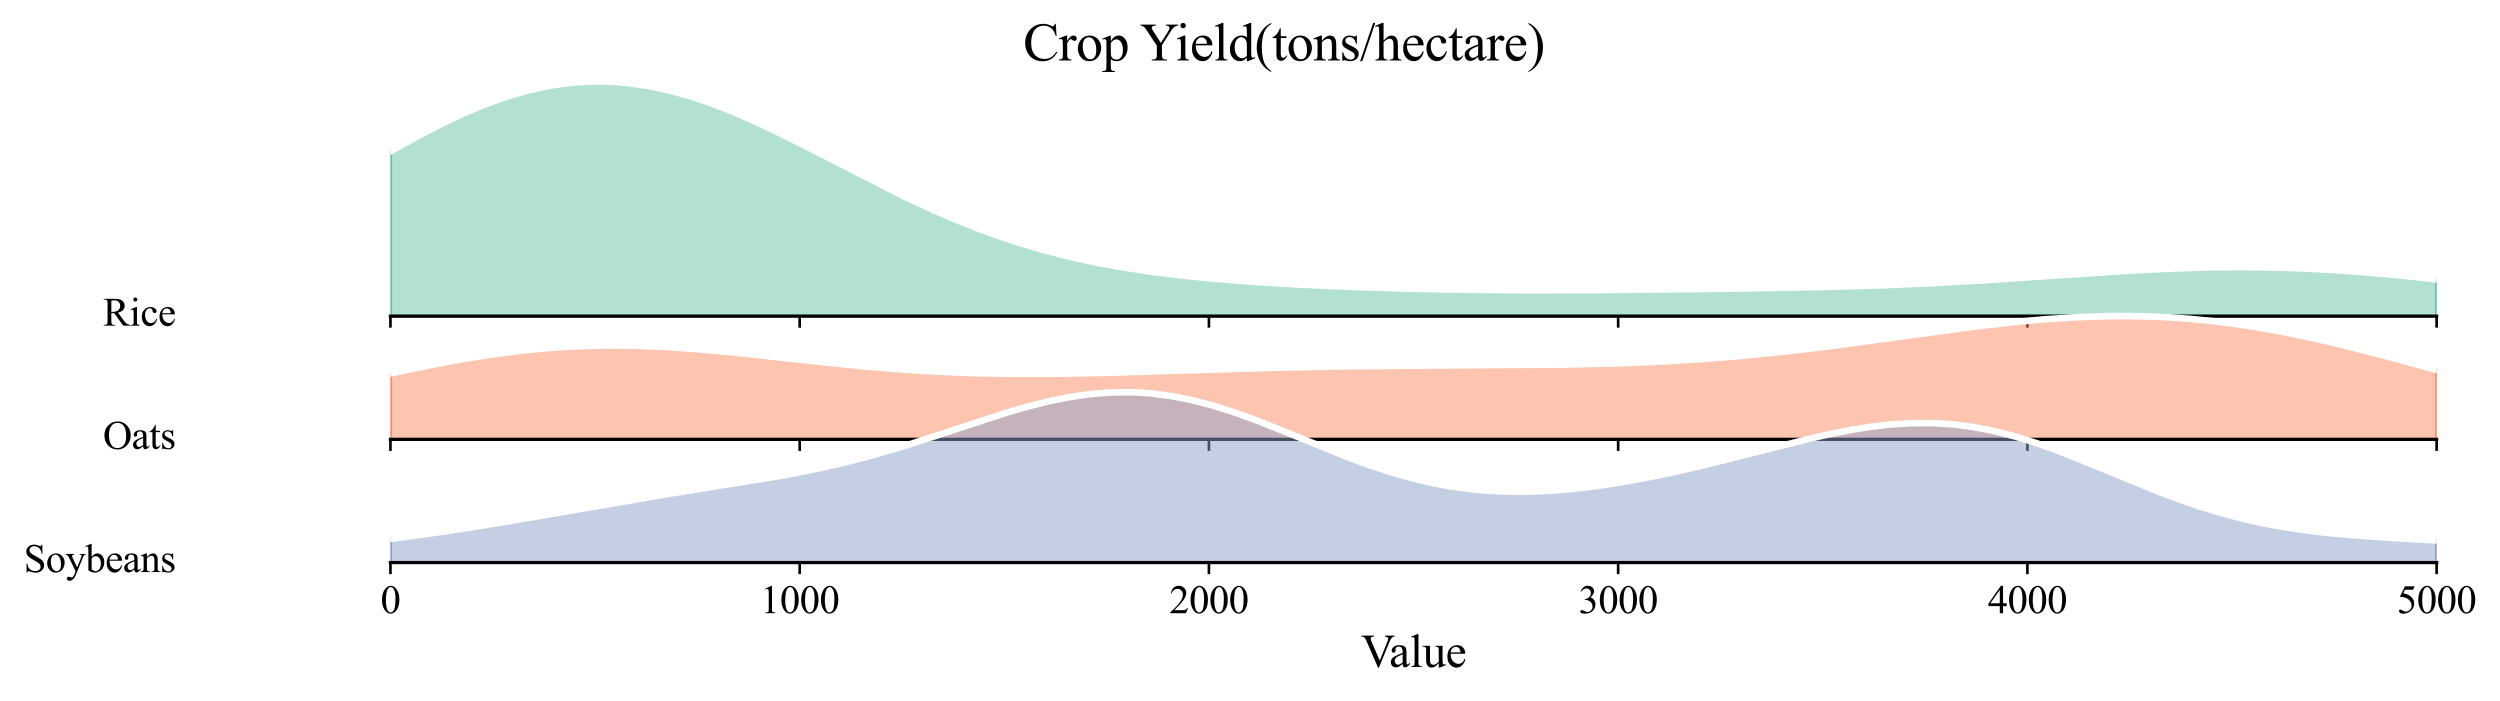 <?xml version="1.0" encoding="utf-8" standalone="no"?>
<!DOCTYPE svg PUBLIC "-//W3C//DTD SVG 1.1//EN"
  "http://www.w3.org/Graphics/SVG/1.1/DTD/svg11.dtd">
<svg xmlns:xlink="http://www.w3.org/1999/xlink" width="757.4pt" height="212.255pt" viewBox="0 0 757.4 212.255" xmlns="http://www.w3.org/2000/svg" version="1.1">
 <defs>
  <style type="text/css">*{stroke-linejoin: round; stroke-linecap: butt}</style>
 </defs>
 <g id="figure_1">
  <g id="patch_1">
   <path d="M -0 212.255 
L 757.4 212.255 
L 757.4 0 
L -0 0 
z
" style="fill: #ffffff"/>
  </g>
  <g id="axes_1">
   <g id="patch_2">
    <path d="M 118.288 95.78 
L 738.2 95.78 
L 738.2 21.12 
L 118.288 21.12 
L 118.288 95.78 
z
" style="fill: none; opacity: 0"/>
   </g>
   <g id="FillBetweenPolyCollection_1">
    <defs>
     <path id="mc789965dc5" d="M 118.288 -166.406 
L 118.288 -116.475 
L 121.403 -116.475 
L 124.519 -116.475 
L 127.634 -116.475 
L 130.749 -116.475 
L 133.864 -116.475 
L 136.979 -116.475 
L 140.094 -116.475 
L 143.209 -116.475 
L 146.324 -116.475 
L 149.44 -116.475 
L 152.555 -116.475 
L 155.67 -116.475 
L 158.785 -116.475 
L 161.9 -116.475 
L 165.015 -116.475 
L 168.13 -116.475 
L 171.246 -116.475 
L 174.361 -116.475 
L 177.476 -116.475 
L 180.591 -116.475 
L 183.706 -116.475 
L 186.821 -116.475 
L 189.936 -116.475 
L 193.052 -116.475 
L 196.167 -116.475 
L 199.282 -116.475 
L 202.397 -116.475 
L 205.512 -116.475 
L 208.627 -116.475 
L 211.742 -116.475 
L 214.857 -116.475 
L 217.973 -116.475 
L 221.088 -116.475 
L 224.203 -116.475 
L 227.318 -116.475 
L 230.433 -116.475 
L 233.548 -116.475 
L 236.663 -116.475 
L 239.779 -116.475 
L 242.894 -116.475 
L 246.009 -116.475 
L 249.124 -116.475 
L 252.239 -116.475 
L 255.354 -116.475 
L 258.469 -116.475 
L 261.585 -116.475 
L 264.7 -116.475 
L 267.815 -116.475 
L 270.93 -116.475 
L 274.045 -116.475 
L 277.16 -116.475 
L 280.275 -116.475 
L 283.39 -116.475 
L 286.506 -116.475 
L 289.621 -116.475 
L 292.736 -116.475 
L 295.851 -116.475 
L 298.966 -116.475 
L 302.081 -116.475 
L 305.196 -116.475 
L 308.312 -116.475 
L 311.427 -116.475 
L 314.542 -116.475 
L 317.657 -116.475 
L 320.772 -116.475 
L 323.887 -116.475 
L 327.002 -116.475 
L 330.117 -116.475 
L 333.233 -116.475 
L 336.348 -116.475 
L 339.463 -116.475 
L 342.578 -116.475 
L 345.693 -116.475 
L 348.808 -116.475 
L 351.923 -116.475 
L 355.039 -116.475 
L 358.154 -116.475 
L 361.269 -116.475 
L 364.384 -116.475 
L 367.499 -116.475 
L 370.614 -116.475 
L 373.729 -116.475 
L 376.845 -116.475 
L 379.96 -116.475 
L 383.075 -116.475 
L 386.19 -116.475 
L 389.305 -116.475 
L 392.42 -116.475 
L 395.535 -116.475 
L 398.65 -116.475 
L 401.766 -116.475 
L 404.881 -116.475 
L 407.996 -116.475 
L 411.111 -116.475 
L 414.226 -116.475 
L 417.341 -116.475 
L 420.456 -116.475 
L 423.572 -116.475 
L 426.687 -116.475 
L 429.802 -116.475 
L 432.917 -116.475 
L 436.032 -116.475 
L 439.147 -116.475 
L 442.262 -116.475 
L 445.378 -116.475 
L 448.493 -116.475 
L 451.608 -116.475 
L 454.723 -116.475 
L 457.838 -116.475 
L 460.953 -116.475 
L 464.068 -116.475 
L 467.183 -116.475 
L 470.299 -116.475 
L 473.414 -116.475 
L 476.529 -116.475 
L 479.644 -116.475 
L 482.759 -116.475 
L 485.874 -116.475 
L 488.989 -116.475 
L 492.105 -116.475 
L 495.22 -116.475 
L 498.335 -116.475 
L 501.45 -116.475 
L 504.565 -116.475 
L 507.68 -116.475 
L 510.795 -116.475 
L 513.91 -116.475 
L 517.026 -116.475 
L 520.141 -116.475 
L 523.256 -116.475 
L 526.371 -116.475 
L 529.486 -116.475 
L 532.601 -116.475 
L 535.716 -116.475 
L 538.832 -116.475 
L 541.947 -116.475 
L 545.062 -116.475 
L 548.177 -116.475 
L 551.292 -116.475 
L 554.407 -116.475 
L 557.522 -116.475 
L 560.638 -116.475 
L 563.753 -116.475 
L 566.868 -116.475 
L 569.983 -116.475 
L 573.098 -116.475 
L 576.213 -116.475 
L 579.328 -116.475 
L 582.443 -116.475 
L 585.559 -116.475 
L 588.674 -116.475 
L 591.789 -116.475 
L 594.904 -116.475 
L 598.019 -116.475 
L 601.134 -116.475 
L 604.249 -116.475 
L 607.365 -116.475 
L 610.48 -116.475 
L 613.595 -116.475 
L 616.71 -116.475 
L 619.825 -116.475 
L 622.94 -116.475 
L 626.055 -116.475 
L 629.171 -116.475 
L 632.286 -116.475 
L 635.401 -116.475 
L 638.516 -116.475 
L 641.631 -116.475 
L 644.746 -116.475 
L 647.861 -116.475 
L 650.976 -116.475 
L 654.092 -116.475 
L 657.207 -116.475 
L 660.322 -116.475 
L 663.437 -116.475 
L 666.552 -116.475 
L 669.667 -116.475 
L 672.782 -116.475 
L 675.898 -116.475 
L 679.013 -116.475 
L 682.128 -116.475 
L 685.243 -116.475 
L 688.358 -116.475 
L 691.473 -116.475 
L 694.588 -116.475 
L 697.703 -116.475 
L 700.819 -116.475 
L 703.934 -116.475 
L 707.049 -116.475 
L 710.164 -116.475 
L 713.279 -116.475 
L 716.394 -116.475 
L 719.509 -116.475 
L 722.625 -116.475 
L 725.74 -116.475 
L 728.855 -116.475 
L 731.97 -116.475 
L 735.085 -116.475 
L 738.2 -116.475 
L 738.2 -127.627 
L 738.2 -127.627 
L 735.085 -127.97 
L 731.97 -128.302 
L 728.855 -128.623 
L 725.74 -128.93 
L 722.625 -129.224 
L 719.509 -129.502 
L 716.394 -129.763 
L 713.279 -130.007 
L 710.164 -130.233 
L 707.049 -130.439 
L 703.934 -130.625 
L 700.819 -130.79 
L 697.703 -130.934 
L 694.588 -131.056 
L 691.473 -131.157 
L 688.358 -131.235 
L 685.243 -131.292 
L 682.128 -131.326 
L 679.013 -131.339 
L 675.898 -131.33 
L 672.782 -131.3 
L 669.667 -131.251 
L 666.552 -131.181 
L 663.437 -131.093 
L 660.322 -130.988 
L 657.207 -130.866 
L 654.092 -130.728 
L 650.976 -130.577 
L 647.861 -130.412 
L 644.746 -130.236 
L 641.631 -130.049 
L 638.516 -129.854 
L 635.401 -129.652 
L 632.286 -129.444 
L 629.171 -129.231 
L 626.055 -129.015 
L 622.94 -128.798 
L 619.825 -128.581 
L 616.71 -128.364 
L 613.595 -128.15 
L 610.48 -127.938 
L 607.365 -127.732 
L 604.249 -127.53 
L 601.134 -127.334 
L 598.019 -127.145 
L 594.904 -126.964 
L 591.789 -126.79 
L 588.674 -126.624 
L 585.559 -126.467 
L 582.443 -126.319 
L 579.328 -126.179 
L 576.213 -126.047 
L 573.098 -125.924 
L 569.983 -125.81 
L 566.868 -125.703 
L 563.753 -125.603 
L 560.638 -125.511 
L 557.522 -125.426 
L 554.407 -125.346 
L 551.292 -125.273 
L 548.177 -125.204 
L 545.062 -125.141 
L 541.947 -125.081 
L 538.832 -125.025 
L 535.716 -124.972 
L 532.601 -124.923 
L 529.486 -124.875 
L 526.371 -124.83 
L 523.256 -124.786 
L 520.141 -124.745 
L 517.026 -124.704 
L 513.91 -124.665 
L 510.795 -124.627 
L 507.68 -124.591 
L 504.565 -124.556 
L 501.45 -124.522 
L 498.335 -124.49 
L 495.22 -124.459 
L 492.105 -124.431 
L 488.989 -124.405 
L 485.874 -124.382 
L 482.759 -124.362 
L 479.644 -124.344 
L 476.529 -124.33 
L 473.414 -124.321 
L 470.299 -124.315 
L 467.183 -124.313 
L 464.068 -124.317 
L 460.953 -124.325 
L 457.838 -124.339 
L 454.723 -124.358 
L 451.608 -124.383 
L 448.493 -124.414 
L 445.378 -124.45 
L 442.262 -124.493 
L 439.147 -124.542 
L 436.032 -124.598 
L 432.917 -124.659 
L 429.802 -124.728 
L 426.687 -124.803 
L 423.572 -124.884 
L 420.456 -124.973 
L 417.341 -125.068 
L 414.226 -125.171 
L 411.111 -125.28 
L 407.996 -125.398 
L 404.881 -125.523 
L 401.766 -125.656 
L 398.65 -125.797 
L 395.535 -125.948 
L 392.42 -126.108 
L 389.305 -126.279 
L 386.19 -126.461 
L 383.075 -126.655 
L 379.96 -126.861 
L 376.845 -127.082 
L 373.729 -127.318 
L 370.614 -127.57 
L 367.499 -127.841 
L 364.384 -128.131 
L 361.269 -128.442 
L 358.154 -128.777 
L 355.039 -129.136 
L 351.923 -129.521 
L 348.808 -129.936 
L 345.693 -130.381 
L 342.578 -130.858 
L 339.463 -131.371 
L 336.348 -131.92 
L 333.233 -132.508 
L 330.117 -133.138 
L 327.002 -133.81 
L 323.887 -134.526 
L 320.772 -135.289 
L 317.657 -136.099 
L 314.542 -136.959 
L 311.427 -137.868 
L 308.312 -138.829 
L 305.196 -139.841 
L 302.081 -140.905 
L 298.966 -142.021 
L 295.851 -143.188 
L 292.736 -144.406 
L 289.621 -145.673 
L 286.506 -146.988 
L 283.39 -148.349 
L 280.275 -149.753 
L 277.16 -151.199 
L 274.045 -152.681 
L 270.93 -154.198 
L 267.815 -155.744 
L 264.7 -157.316 
L 261.585 -158.908 
L 258.469 -160.515 
L 255.354 -162.132 
L 252.239 -163.754 
L 249.124 -165.373 
L 246.009 -166.984 
L 242.894 -168.58 
L 239.779 -170.155 
L 236.663 -171.701 
L 233.548 -173.212 
L 230.433 -174.682 
L 227.318 -176.103 
L 224.203 -177.468 
L 221.088 -178.772 
L 217.973 -180.007 
L 214.857 -181.168 
L 211.742 -182.248 
L 208.627 -183.242 
L 205.512 -184.144 
L 202.397 -184.95 
L 199.282 -185.656 
L 196.167 -186.256 
L 193.052 -186.749 
L 189.936 -187.129 
L 186.821 -187.396 
L 183.706 -187.547 
L 180.591 -187.58 
L 177.476 -187.495 
L 174.361 -187.292 
L 171.246 -186.971 
L 168.13 -186.533 
L 165.015 -185.979 
L 161.9 -185.311 
L 158.785 -184.533 
L 155.67 -183.647 
L 152.555 -182.658 
L 149.44 -181.568 
L 146.324 -180.383 
L 143.209 -179.109 
L 140.094 -177.75 
L 136.979 -176.313 
L 133.864 -174.803 
L 130.749 -173.228 
L 127.634 -171.594 
L 124.519 -169.907 
L 121.403 -168.176 
L 118.288 -166.406 
z
" style="stroke: #66c2a5"/>
    </defs>
    <g clip-path="url(#pe3208229cb)">
     <use xlink:href="#mc789965dc5" x="0" y="212.255" style="fill: #66c2a5; fill-opacity: 0.5; stroke: #66c2a5"/>
    </g>
   </g>
   <g id="matplotlib.axis_1">
    <g id="xtick_1">
     <g id="line2d_1">
      <defs>
       <path id="m23d8a1d618" d="M 0 0 
L 0 3.5 
" style="stroke: #000000; stroke-width: 0.8"/>
      </defs>
      <g>
       <use xlink:href="#m23d8a1d618" x="118.288" y="95.78" style="stroke: #000000; stroke-width: 0.8"/>
      </g>
     </g>
    </g>
    <g id="xtick_2">
     <g id="line2d_2">
      <g>
       <use xlink:href="#m23d8a1d618" x="242.271" y="95.78" style="stroke: #000000; stroke-width: 0.8"/>
      </g>
     </g>
    </g>
    <g id="xtick_3">
     <g id="line2d_3">
      <g>
       <use xlink:href="#m23d8a1d618" x="366.253" y="95.78" style="stroke: #000000; stroke-width: 0.8"/>
      </g>
     </g>
    </g>
    <g id="xtick_4">
     <g id="line2d_4">
      <g>
       <use xlink:href="#m23d8a1d618" x="490.235" y="95.78" style="stroke: #000000; stroke-width: 0.8"/>
      </g>
     </g>
    </g>
    <g id="xtick_5">
     <g id="line2d_5">
      <g>
       <use xlink:href="#m23d8a1d618" x="614.218" y="95.78" style="stroke: #000000; stroke-width: 0.8"/>
      </g>
     </g>
    </g>
    <g id="xtick_6">
     <g id="line2d_6">
      <g>
       <use xlink:href="#m23d8a1d618" x="738.2" y="95.78" style="stroke: #000000; stroke-width: 0.8"/>
      </g>
     </g>
    </g>
   </g>
   <g id="matplotlib.axis_2"/>
   <g id="line2d_7">
    <path d="M 118.288 45.849 
L 127.634 40.661 
L 133.864 37.452 
L 140.094 34.505 
L 146.324 31.872 
L 152.555 29.598 
L 158.785 27.722 
L 165.015 26.276 
L 168.13 25.723 
L 171.246 25.284 
L 174.361 24.963 
L 177.476 24.76 
L 180.591 24.675 
L 183.706 24.709 
L 186.821 24.859 
L 189.936 25.126 
L 196.167 25.999 
L 202.397 27.305 
L 208.627 29.014 
L 214.857 31.088 
L 221.088 33.483 
L 227.318 36.153 
L 233.548 39.043 
L 242.894 43.675 
L 274.045 59.574 
L 283.39 63.906 
L 289.621 66.582 
L 295.851 69.067 
L 302.081 71.35 
L 308.312 73.426 
L 314.542 75.297 
L 320.772 76.967 
L 327.002 78.446 
L 333.233 79.747 
L 339.463 80.884 
L 348.808 82.32 
L 358.154 83.479 
L 367.499 84.414 
L 379.96 85.394 
L 392.42 86.147 
L 407.996 86.858 
L 426.687 87.453 
L 445.378 87.805 
L 464.068 87.938 
L 485.874 87.873 
L 520.141 87.511 
L 551.292 86.983 
L 569.983 86.446 
L 585.559 85.788 
L 601.134 84.921 
L 622.94 83.457 
L 644.746 82.02 
L 657.207 81.389 
L 669.667 81.005 
L 679.013 80.917 
L 688.358 81.02 
L 697.703 81.321 
L 707.049 81.817 
L 716.394 82.492 
L 728.855 83.632 
L 738.2 84.628 
L 738.2 84.628 
" clip-path="url(#pe3208229cb)" style="fill: none; stroke: #ffffff; stroke-width: 2; stroke-linecap: square"/>
   </g>
   <g id="line2d_8">
    <path d="M 118.288 95.78 
L 738.2 95.78 
" style="fill: none; stroke: #000000; stroke-linecap: square"/>
   </g>
   <g id="text_1">
    <g id="patch_3">
     <path d="M 27.246 105.19 
L 57.157 105.19 
L 57.157 86.37 
L 27.246 86.37 
z
" style="fill: #ffffff; opacity: 0.5"/>
    </g>
    <!-- Rice -->
    <g transform="translate(31.206 98.663) scale(0.12 -0.12)">
     <defs>
      <path id="TimesNewRomanPSMT-52" d="M 4325 0 
L 3194 0 
L 1759 1981 
Q 1600 1975 1500 1975 
Q 1459 1975 1412 1976 
Q 1366 1978 1316 1981 
L 1316 750 
Q 1316 350 1403 253 
Q 1522 116 1759 116 
L 1925 116 
L 1925 0 
L 109 0 
L 109 116 
L 269 116 
Q 538 116 653 291 
Q 719 388 719 750 
L 719 3488 
Q 719 3888 631 3984 
Q 509 4122 269 4122 
L 109 4122 
L 109 4238 
L 1653 4238 
Q 2328 4238 2648 4139 
Q 2969 4041 3192 3777 
Q 3416 3513 3416 3147 
Q 3416 2756 3161 2468 
Q 2906 2181 2372 2063 
L 3247 847 
Q 3547 428 3762 290 
Q 3978 153 4325 116 
L 4325 0 
z
M 1316 2178 
Q 1375 2178 1419 2176 
Q 1463 2175 1491 2175 
Q 2097 2175 2405 2437 
Q 2713 2700 2713 3106 
Q 2713 3503 2464 3751 
Q 2216 4000 1806 4000 
Q 1625 4000 1316 3941 
L 1316 2178 
z
" transform="scale(0.016)"/>
      <path id="TimesNewRomanPSMT-69" d="M 928 4444 
Q 1059 4444 1151 4351 
Q 1244 4259 1244 4128 
Q 1244 3997 1151 3903 
Q 1059 3809 928 3809 
Q 797 3809 703 3903 
Q 609 3997 609 4128 
Q 609 4259 701 4351 
Q 794 4444 928 4444 
z
M 1188 2947 
L 1188 647 
Q 1188 378 1227 289 
Q 1266 200 1342 156 
Q 1419 113 1622 113 
L 1622 0 
L 231 0 
L 231 113 
Q 441 113 512 153 
Q 584 194 626 287 
Q 669 381 669 647 
L 669 1750 
Q 669 2216 641 2353 
Q 619 2453 572 2492 
Q 525 2531 444 2531 
Q 356 2531 231 2484 
L 188 2597 
L 1050 2947 
L 1188 2947 
z
" transform="scale(0.016)"/>
      <path id="TimesNewRomanPSMT-63" d="M 2631 1088 
Q 2516 522 2178 217 
Q 1841 -88 1431 -88 
Q 944 -88 581 321 
Q 219 731 219 1428 
Q 219 2103 620 2525 
Q 1022 2947 1584 2947 
Q 2006 2947 2278 2723 
Q 2550 2500 2550 2259 
Q 2550 2141 2473 2067 
Q 2397 1994 2259 1994 
Q 2075 1994 1981 2113 
Q 1928 2178 1911 2362 
Q 1894 2547 1784 2644 
Q 1675 2738 1481 2738 
Q 1169 2738 978 2506 
Q 725 2200 725 1697 
Q 725 1184 976 792 
Q 1228 400 1656 400 
Q 1963 400 2206 609 
Q 2378 753 2541 1131 
L 2631 1088 
z
" transform="scale(0.016)"/>
      <path id="TimesNewRomanPSMT-65" d="M 681 1784 
Q 678 1147 991 784 
Q 1303 422 1725 422 
Q 2006 422 2214 576 
Q 2422 731 2563 1106 
L 2659 1044 
Q 2594 616 2278 264 
Q 1963 -88 1488 -88 
Q 972 -88 605 314 
Q 238 716 238 1394 
Q 238 2128 614 2539 
Q 991 2950 1559 2950 
Q 2041 2950 2350 2633 
Q 2659 2316 2659 1784 
L 681 1784 
z
M 681 1966 
L 2006 1966 
Q 1991 2241 1941 2353 
Q 1863 2528 1708 2628 
Q 1553 2728 1384 2728 
Q 1125 2728 920 2526 
Q 716 2325 681 1966 
z
" transform="scale(0.016)"/>
     </defs>
     <use xlink:href="#TimesNewRomanPSMT-52"/>
     <use xlink:href="#TimesNewRomanPSMT-69" transform="translate(66.699 0)"/>
     <use xlink:href="#TimesNewRomanPSMT-63" transform="translate(94.482 0)"/>
     <use xlink:href="#TimesNewRomanPSMT-65" transform="translate(138.867 0)"/>
    </g>
   </g>
  </g>
  <g id="axes_2">
   <g id="patch_4">
    <path d="M 118.288 133.11 
L 738.2 133.11 
L 738.2 58.45 
L 118.288 58.45 
L 118.288 133.11 
z
" style="fill: none; opacity: 0"/>
   </g>
   <g id="FillBetweenPolyCollection_2">
    <defs>
     <path id="mec52ab7b2f" d="M 118.288 -99.123 
L 118.288 -79.145 
L 121.403 -79.145 
L 124.519 -79.145 
L 127.634 -79.145 
L 130.749 -79.145 
L 133.864 -79.145 
L 136.979 -79.145 
L 140.094 -79.145 
L 143.209 -79.145 
L 146.324 -79.145 
L 149.44 -79.145 
L 152.555 -79.145 
L 155.67 -79.145 
L 158.785 -79.145 
L 161.9 -79.145 
L 165.015 -79.145 
L 168.13 -79.145 
L 171.246 -79.145 
L 174.361 -79.145 
L 177.476 -79.145 
L 180.591 -79.145 
L 183.706 -79.145 
L 186.821 -79.145 
L 189.936 -79.145 
L 193.052 -79.145 
L 196.167 -79.145 
L 199.282 -79.145 
L 202.397 -79.145 
L 205.512 -79.145 
L 208.627 -79.145 
L 211.742 -79.145 
L 214.857 -79.145 
L 217.973 -79.145 
L 221.088 -79.145 
L 224.203 -79.145 
L 227.318 -79.145 
L 230.433 -79.145 
L 233.548 -79.145 
L 236.663 -79.145 
L 239.779 -79.145 
L 242.894 -79.145 
L 246.009 -79.145 
L 249.124 -79.145 
L 252.239 -79.145 
L 255.354 -79.145 
L 258.469 -79.145 
L 261.585 -79.145 
L 264.7 -79.145 
L 267.815 -79.145 
L 270.93 -79.145 
L 274.045 -79.145 
L 277.16 -79.145 
L 280.275 -79.145 
L 283.39 -79.145 
L 286.506 -79.145 
L 289.621 -79.145 
L 292.736 -79.145 
L 295.851 -79.145 
L 298.966 -79.145 
L 302.081 -79.145 
L 305.196 -79.145 
L 308.312 -79.145 
L 311.427 -79.145 
L 314.542 -79.145 
L 317.657 -79.145 
L 320.772 -79.145 
L 323.887 -79.145 
L 327.002 -79.145 
L 330.117 -79.145 
L 333.233 -79.145 
L 336.348 -79.145 
L 339.463 -79.145 
L 342.578 -79.145 
L 345.693 -79.145 
L 348.808 -79.145 
L 351.923 -79.145 
L 355.039 -79.145 
L 358.154 -79.145 
L 361.269 -79.145 
L 364.384 -79.145 
L 367.499 -79.145 
L 370.614 -79.145 
L 373.729 -79.145 
L 376.845 -79.145 
L 379.96 -79.145 
L 383.075 -79.145 
L 386.19 -79.145 
L 389.305 -79.145 
L 392.42 -79.145 
L 395.535 -79.145 
L 398.65 -79.145 
L 401.766 -79.145 
L 404.881 -79.145 
L 407.996 -79.145 
L 411.111 -79.145 
L 414.226 -79.145 
L 417.341 -79.145 
L 420.456 -79.145 
L 423.572 -79.145 
L 426.687 -79.145 
L 429.802 -79.145 
L 432.917 -79.145 
L 436.032 -79.145 
L 439.147 -79.145 
L 442.262 -79.145 
L 445.378 -79.145 
L 448.493 -79.145 
L 451.608 -79.145 
L 454.723 -79.145 
L 457.838 -79.145 
L 460.953 -79.145 
L 464.068 -79.145 
L 467.183 -79.145 
L 470.299 -79.145 
L 473.414 -79.145 
L 476.529 -79.145 
L 479.644 -79.145 
L 482.759 -79.145 
L 485.874 -79.145 
L 488.989 -79.145 
L 492.105 -79.145 
L 495.22 -79.145 
L 498.335 -79.145 
L 501.45 -79.145 
L 504.565 -79.145 
L 507.68 -79.145 
L 510.795 -79.145 
L 513.91 -79.145 
L 517.026 -79.145 
L 520.141 -79.145 
L 523.256 -79.145 
L 526.371 -79.145 
L 529.486 -79.145 
L 532.601 -79.145 
L 535.716 -79.145 
L 538.832 -79.145 
L 541.947 -79.145 
L 545.062 -79.145 
L 548.177 -79.145 
L 551.292 -79.145 
L 554.407 -79.145 
L 557.522 -79.145 
L 560.638 -79.145 
L 563.753 -79.145 
L 566.868 -79.145 
L 569.983 -79.145 
L 573.098 -79.145 
L 576.213 -79.145 
L 579.328 -79.145 
L 582.443 -79.145 
L 585.559 -79.145 
L 588.674 -79.145 
L 591.789 -79.145 
L 594.904 -79.145 
L 598.019 -79.145 
L 601.134 -79.145 
L 604.249 -79.145 
L 607.365 -79.145 
L 610.48 -79.145 
L 613.595 -79.145 
L 616.71 -79.145 
L 619.825 -79.145 
L 622.94 -79.145 
L 626.055 -79.145 
L 629.171 -79.145 
L 632.286 -79.145 
L 635.401 -79.145 
L 638.516 -79.145 
L 641.631 -79.145 
L 644.746 -79.145 
L 647.861 -79.145 
L 650.976 -79.145 
L 654.092 -79.145 
L 657.207 -79.145 
L 660.322 -79.145 
L 663.437 -79.145 
L 666.552 -79.145 
L 669.667 -79.145 
L 672.782 -79.145 
L 675.898 -79.145 
L 679.013 -79.145 
L 682.128 -79.145 
L 685.243 -79.145 
L 688.358 -79.145 
L 691.473 -79.145 
L 694.588 -79.145 
L 697.703 -79.145 
L 700.819 -79.145 
L 703.934 -79.145 
L 707.049 -79.145 
L 710.164 -79.145 
L 713.279 -79.145 
L 716.394 -79.145 
L 719.509 -79.145 
L 722.625 -79.145 
L 725.74 -79.145 
L 728.855 -79.145 
L 731.97 -79.145 
L 735.085 -79.145 
L 738.2 -79.145 
L 738.2 -100.203 
L 738.2 -100.203 
L 735.085 -101.054 
L 731.97 -101.905 
L 728.855 -102.751 
L 725.74 -103.591 
L 722.625 -104.423 
L 719.509 -105.243 
L 716.394 -106.049 
L 713.279 -106.84 
L 710.164 -107.612 
L 707.049 -108.363 
L 703.934 -109.091 
L 700.819 -109.794 
L 697.703 -110.47 
L 694.588 -111.117 
L 691.473 -111.733 
L 688.358 -112.316 
L 685.243 -112.865 
L 682.128 -113.378 
L 679.013 -113.855 
L 675.898 -114.294 
L 672.782 -114.694 
L 669.667 -115.055 
L 666.552 -115.376 
L 663.437 -115.657 
L 660.322 -115.897 
L 657.207 -116.097 
L 654.092 -116.256 
L 650.976 -116.376 
L 647.861 -116.456 
L 644.746 -116.497 
L 641.631 -116.501 
L 638.516 -116.467 
L 635.401 -116.397 
L 632.286 -116.292 
L 629.171 -116.154 
L 626.055 -115.984 
L 622.94 -115.783 
L 619.825 -115.553 
L 616.71 -115.297 
L 613.595 -115.014 
L 610.48 -114.709 
L 607.365 -114.381 
L 604.249 -114.034 
L 601.134 -113.669 
L 598.019 -113.288 
L 594.904 -112.894 
L 591.789 -112.488 
L 588.674 -112.072 
L 585.559 -111.648 
L 582.443 -111.218 
L 579.328 -110.785 
L 576.213 -110.349 
L 573.098 -109.913 
L 569.983 -109.479 
L 566.868 -109.047 
L 563.753 -108.621 
L 560.638 -108.2 
L 557.522 -107.787 
L 554.407 -107.383 
L 551.292 -106.989 
L 548.177 -106.607 
L 545.062 -106.237 
L 541.947 -105.88 
L 538.832 -105.537 
L 535.716 -105.208 
L 532.601 -104.895 
L 529.486 -104.597 
L 526.371 -104.315 
L 523.256 -104.049 
L 520.141 -103.8 
L 517.026 -103.566 
L 513.91 -103.349 
L 510.795 -103.148 
L 507.68 -102.962 
L 504.565 -102.791 
L 501.45 -102.636 
L 498.335 -102.494 
L 495.22 -102.367 
L 492.105 -102.252 
L 488.989 -102.15 
L 485.874 -102.059 
L 482.759 -101.979 
L 479.644 -101.909 
L 476.529 -101.849 
L 473.414 -101.796 
L 470.299 -101.752 
L 467.183 -101.714 
L 464.068 -101.681 
L 460.953 -101.654 
L 457.838 -101.631 
L 454.723 -101.612 
L 451.608 -101.595 
L 448.493 -101.58 
L 445.378 -101.566 
L 442.262 -101.553 
L 439.147 -101.539 
L 436.032 -101.525 
L 432.917 -101.509 
L 429.802 -101.492 
L 426.687 -101.472 
L 423.572 -101.449 
L 420.456 -101.423 
L 417.341 -101.394 
L 414.226 -101.36 
L 411.111 -101.323 
L 407.996 -101.28 
L 404.881 -101.234 
L 401.766 -101.182 
L 398.65 -101.126 
L 395.535 -101.065 
L 392.42 -100.999 
L 389.305 -100.928 
L 386.19 -100.853 
L 383.075 -100.773 
L 379.96 -100.689 
L 376.845 -100.601 
L 373.729 -100.509 
L 370.614 -100.414 
L 367.499 -100.316 
L 364.384 -100.217 
L 361.269 -100.115 
L 358.154 -100.013 
L 355.039 -99.91 
L 351.923 -99.808 
L 348.808 -99.707 
L 345.693 -99.608 
L 342.578 -99.513 
L 339.463 -99.421 
L 336.348 -99.335 
L 333.233 -99.256 
L 330.117 -99.183 
L 327.002 -99.119 
L 323.887 -99.064 
L 320.772 -99.021 
L 317.657 -98.989 
L 314.542 -98.969 
L 311.427 -98.964 
L 308.312 -98.974 
L 305.196 -98.999 
L 302.081 -99.041 
L 298.966 -99.101 
L 295.851 -99.179 
L 292.736 -99.275 
L 289.621 -99.391 
L 286.506 -99.526 
L 283.39 -99.68 
L 280.275 -99.855 
L 277.16 -100.048 
L 274.045 -100.261 
L 270.93 -100.492 
L 267.815 -100.741 
L 264.7 -101.006 
L 261.585 -101.288 
L 258.469 -101.584 
L 255.354 -101.893 
L 252.239 -102.213 
L 249.124 -102.543 
L 246.009 -102.881 
L 242.894 -103.225 
L 239.779 -103.572 
L 236.663 -103.92 
L 233.548 -104.266 
L 230.433 -104.609 
L 227.318 -104.945 
L 224.203 -105.272 
L 221.088 -105.588 
L 217.973 -105.889 
L 214.857 -106.174 
L 211.742 -106.439 
L 208.627 -106.682 
L 205.512 -106.9 
L 202.397 -107.093 
L 199.282 -107.256 
L 196.167 -107.389 
L 193.052 -107.489 
L 189.936 -107.555 
L 186.821 -107.585 
L 183.706 -107.578 
L 180.591 -107.533 
L 177.476 -107.45 
L 174.361 -107.327 
L 171.246 -107.165 
L 168.13 -106.963 
L 165.015 -106.721 
L 161.9 -106.44 
L 158.785 -106.121 
L 155.67 -105.764 
L 152.555 -105.371 
L 149.44 -104.942 
L 146.324 -104.48 
L 143.209 -103.985 
L 140.094 -103.46 
L 136.979 -102.908 
L 133.864 -102.328 
L 130.749 -101.726 
L 127.634 -101.101 
L 124.519 -100.458 
L 121.403 -99.797 
L 118.288 -99.123 
z
" style="stroke: #fc8d62"/>
    </defs>
    <g clip-path="url(#p744806235a)">
     <use xlink:href="#mec52ab7b2f" x="0" y="212.255" style="fill: #fc8d62; fill-opacity: 0.5; stroke: #fc8d62"/>
    </g>
   </g>
   <g id="matplotlib.axis_3">
    <g id="xtick_7">
     <g id="line2d_9">
      <g>
       <use xlink:href="#m23d8a1d618" x="118.288" y="133.11" style="stroke: #000000; stroke-width: 0.8"/>
      </g>
     </g>
    </g>
    <g id="xtick_8">
     <g id="line2d_10">
      <g>
       <use xlink:href="#m23d8a1d618" x="242.271" y="133.11" style="stroke: #000000; stroke-width: 0.8"/>
      </g>
     </g>
    </g>
    <g id="xtick_9">
     <g id="line2d_11">
      <g>
       <use xlink:href="#m23d8a1d618" x="366.253" y="133.11" style="stroke: #000000; stroke-width: 0.8"/>
      </g>
     </g>
    </g>
    <g id="xtick_10">
     <g id="line2d_12">
      <g>
       <use xlink:href="#m23d8a1d618" x="490.235" y="133.11" style="stroke: #000000; stroke-width: 0.8"/>
      </g>
     </g>
    </g>
    <g id="xtick_11">
     <g id="line2d_13">
      <g>
       <use xlink:href="#m23d8a1d618" x="614.218" y="133.11" style="stroke: #000000; stroke-width: 0.8"/>
      </g>
     </g>
    </g>
    <g id="xtick_12">
     <g id="line2d_14">
      <g>
       <use xlink:href="#m23d8a1d618" x="738.2" y="133.11" style="stroke: #000000; stroke-width: 0.8"/>
      </g>
     </g>
    </g>
   </g>
   <g id="matplotlib.axis_4"/>
   <g id="line2d_15">
    <path d="M 118.288 113.132 
L 130.749 110.53 
L 140.094 108.795 
L 149.44 107.313 
L 158.785 106.134 
L 165.015 105.534 
L 171.246 105.091 
L 177.476 104.806 
L 183.706 104.677 
L 193.052 104.767 
L 202.397 105.163 
L 211.742 105.817 
L 224.203 106.983 
L 249.124 109.712 
L 261.585 110.968 
L 274.045 111.995 
L 283.39 112.575 
L 292.736 112.98 
L 305.196 113.256 
L 317.657 113.267 
L 333.233 113 
L 355.039 112.346 
L 386.19 111.403 
L 407.996 110.975 
L 432.917 110.746 
L 473.414 110.459 
L 488.989 110.106 
L 501.45 109.62 
L 513.91 108.906 
L 526.371 107.94 
L 538.832 106.719 
L 551.292 105.266 
L 566.868 103.208 
L 598.019 98.967 
L 610.48 97.547 
L 619.825 96.702 
L 629.171 96.101 
L 638.516 95.788 
L 644.746 95.758 
L 650.976 95.879 
L 657.207 96.158 
L 663.437 96.599 
L 669.667 97.2 
L 675.898 97.961 
L 682.128 98.877 
L 691.473 100.523 
L 700.819 102.461 
L 710.164 104.644 
L 722.625 107.833 
L 738.2 112.053 
L 738.2 112.053 
" clip-path="url(#p744806235a)" style="fill: none; stroke: #ffffff; stroke-width: 2; stroke-linecap: square"/>
   </g>
   <g id="line2d_16">
    <path d="M 118.288 133.11 
L 738.2 133.11 
" style="fill: none; stroke: #000000; stroke-linecap: square"/>
   </g>
   <g id="text_2">
    <g id="patch_5">
     <path d="M 27.24 142.52 
L 57.157 142.52 
L 57.157 123.7 
L 27.24 123.7 
z
" style="fill: #ffffff; opacity: 0.5"/>
    </g>
    <!-- Oats -->
    <g transform="translate(31.2 135.993) scale(0.12 -0.12)">
     <defs>
      <path id="TimesNewRomanPSMT-4f" d="M 2341 4334 
Q 3166 4334 3770 3707 
Q 4375 3081 4375 2144 
Q 4375 1178 3765 540 
Q 3156 -97 2291 -97 
Q 1416 -97 820 525 
Q 225 1147 225 2134 
Q 225 3144 913 3781 
Q 1509 4334 2341 4334 
z
M 2281 4106 
Q 1713 4106 1369 3684 
Q 941 3159 941 2147 
Q 941 1109 1384 550 
Q 1725 125 2284 125 
Q 2881 125 3270 590 
Q 3659 1056 3659 2059 
Q 3659 3147 3231 3681 
Q 2888 4106 2281 4106 
z
" transform="scale(0.016)"/>
      <path id="TimesNewRomanPSMT-61" d="M 1822 413 
Q 1381 72 1269 19 
Q 1100 -59 909 -59 
Q 613 -59 420 144 
Q 228 347 228 678 
Q 228 888 322 1041 
Q 450 1253 767 1440 
Q 1084 1628 1822 1897 
L 1822 2009 
Q 1822 2438 1686 2597 
Q 1550 2756 1291 2756 
Q 1094 2756 978 2650 
Q 859 2544 859 2406 
L 866 2225 
Q 866 2081 792 2003 
Q 719 1925 600 1925 
Q 484 1925 411 2006 
Q 338 2088 338 2228 
Q 338 2497 613 2722 
Q 888 2947 1384 2947 
Q 1766 2947 2009 2819 
Q 2194 2722 2281 2516 
Q 2338 2381 2338 1966 
L 2338 994 
Q 2338 584 2353 492 
Q 2369 400 2405 369 
Q 2441 338 2488 338 
Q 2538 338 2575 359 
Q 2641 400 2828 588 
L 2828 413 
Q 2478 -56 2159 -56 
Q 2006 -56 1915 50 
Q 1825 156 1822 413 
z
M 1822 616 
L 1822 1706 
Q 1350 1519 1213 1441 
Q 966 1303 859 1153 
Q 753 1003 753 825 
Q 753 600 887 451 
Q 1022 303 1197 303 
Q 1434 303 1822 616 
z
" transform="scale(0.016)"/>
      <path id="TimesNewRomanPSMT-74" d="M 1031 3803 
L 1031 2863 
L 1700 2863 
L 1700 2644 
L 1031 2644 
L 1031 788 
Q 1031 509 1111 412 
Q 1191 316 1316 316 
Q 1419 316 1516 380 
Q 1613 444 1666 569 
L 1788 569 
Q 1678 263 1478 108 
Q 1278 -47 1066 -47 
Q 922 -47 784 33 
Q 647 113 581 261 
Q 516 409 516 719 
L 516 2644 
L 63 2644 
L 63 2747 
Q 234 2816 414 2980 
Q 594 3144 734 3369 
Q 806 3488 934 3803 
L 1031 3803 
z
" transform="scale(0.016)"/>
      <path id="TimesNewRomanPSMT-73" d="M 2050 2947 
L 2050 1972 
L 1947 1972 
Q 1828 2431 1642 2597 
Q 1456 2763 1169 2763 
Q 950 2763 815 2647 
Q 681 2531 681 2391 
Q 681 2216 781 2091 
Q 878 1963 1175 1819 
L 1631 1597 
Q 2266 1288 2266 781 
Q 2266 391 1970 151 
Q 1675 -88 1309 -88 
Q 1047 -88 709 6 
Q 606 38 541 38 
Q 469 38 428 -44 
L 325 -44 
L 325 978 
L 428 978 
Q 516 541 762 319 
Q 1009 97 1316 97 
Q 1531 97 1667 223 
Q 1803 350 1803 528 
Q 1803 744 1651 891 
Q 1500 1038 1047 1263 
Q 594 1488 453 1669 
Q 313 1847 313 2119 
Q 313 2472 555 2709 
Q 797 2947 1181 2947 
Q 1350 2947 1591 2875 
Q 1750 2828 1803 2828 
Q 1853 2828 1881 2850 
Q 1909 2872 1947 2947 
L 2050 2947 
z
" transform="scale(0.016)"/>
     </defs>
     <use xlink:href="#TimesNewRomanPSMT-4f"/>
     <use xlink:href="#TimesNewRomanPSMT-61" transform="translate(72.217 0)"/>
     <use xlink:href="#TimesNewRomanPSMT-74" transform="translate(116.602 0)"/>
     <use xlink:href="#TimesNewRomanPSMT-73" transform="translate(144.385 0)"/>
    </g>
   </g>
  </g>
  <g id="axes_3">
   <g id="patch_6">
    <path d="M 118.288 170.44 
L 738.2 170.44 
L 738.2 95.78 
L 118.288 95.78 
L 118.288 170.44 
z
" style="fill: none; opacity: 0"/>
   </g>
   <g id="FillBetweenPolyCollection_3">
    <defs>
     <path id="m8aa737ffa5" d="M 118.288 -49.007 
L 118.288 -41.815 
L 121.403 -41.815 
L 124.519 -41.815 
L 127.634 -41.815 
L 130.749 -41.815 
L 133.864 -41.815 
L 136.979 -41.815 
L 140.094 -41.815 
L 143.209 -41.815 
L 146.324 -41.815 
L 149.44 -41.815 
L 152.555 -41.815 
L 155.67 -41.815 
L 158.785 -41.815 
L 161.9 -41.815 
L 165.015 -41.815 
L 168.13 -41.815 
L 171.246 -41.815 
L 174.361 -41.815 
L 177.476 -41.815 
L 180.591 -41.815 
L 183.706 -41.815 
L 186.821 -41.815 
L 189.936 -41.815 
L 193.052 -41.815 
L 196.167 -41.815 
L 199.282 -41.815 
L 202.397 -41.815 
L 205.512 -41.815 
L 208.627 -41.815 
L 211.742 -41.815 
L 214.857 -41.815 
L 217.973 -41.815 
L 221.088 -41.815 
L 224.203 -41.815 
L 227.318 -41.815 
L 230.433 -41.815 
L 233.548 -41.815 
L 236.663 -41.815 
L 239.779 -41.815 
L 242.894 -41.815 
L 246.009 -41.815 
L 249.124 -41.815 
L 252.239 -41.815 
L 255.354 -41.815 
L 258.469 -41.815 
L 261.585 -41.815 
L 264.7 -41.815 
L 267.815 -41.815 
L 270.93 -41.815 
L 274.045 -41.815 
L 277.16 -41.815 
L 280.275 -41.815 
L 283.39 -41.815 
L 286.506 -41.815 
L 289.621 -41.815 
L 292.736 -41.815 
L 295.851 -41.815 
L 298.966 -41.815 
L 302.081 -41.815 
L 305.196 -41.815 
L 308.312 -41.815 
L 311.427 -41.815 
L 314.542 -41.815 
L 317.657 -41.815 
L 320.772 -41.815 
L 323.887 -41.815 
L 327.002 -41.815 
L 330.117 -41.815 
L 333.233 -41.815 
L 336.348 -41.815 
L 339.463 -41.815 
L 342.578 -41.815 
L 345.693 -41.815 
L 348.808 -41.815 
L 351.923 -41.815 
L 355.039 -41.815 
L 358.154 -41.815 
L 361.269 -41.815 
L 364.384 -41.815 
L 367.499 -41.815 
L 370.614 -41.815 
L 373.729 -41.815 
L 376.845 -41.815 
L 379.96 -41.815 
L 383.075 -41.815 
L 386.19 -41.815 
L 389.305 -41.815 
L 392.42 -41.815 
L 395.535 -41.815 
L 398.65 -41.815 
L 401.766 -41.815 
L 404.881 -41.815 
L 407.996 -41.815 
L 411.111 -41.815 
L 414.226 -41.815 
L 417.341 -41.815 
L 420.456 -41.815 
L 423.572 -41.815 
L 426.687 -41.815 
L 429.802 -41.815 
L 432.917 -41.815 
L 436.032 -41.815 
L 439.147 -41.815 
L 442.262 -41.815 
L 445.378 -41.815 
L 448.493 -41.815 
L 451.608 -41.815 
L 454.723 -41.815 
L 457.838 -41.815 
L 460.953 -41.815 
L 464.068 -41.815 
L 467.183 -41.815 
L 470.299 -41.815 
L 473.414 -41.815 
L 476.529 -41.815 
L 479.644 -41.815 
L 482.759 -41.815 
L 485.874 -41.815 
L 488.989 -41.815 
L 492.105 -41.815 
L 495.22 -41.815 
L 498.335 -41.815 
L 501.45 -41.815 
L 504.565 -41.815 
L 507.68 -41.815 
L 510.795 -41.815 
L 513.91 -41.815 
L 517.026 -41.815 
L 520.141 -41.815 
L 523.256 -41.815 
L 526.371 -41.815 
L 529.486 -41.815 
L 532.601 -41.815 
L 535.716 -41.815 
L 538.832 -41.815 
L 541.947 -41.815 
L 545.062 -41.815 
L 548.177 -41.815 
L 551.292 -41.815 
L 554.407 -41.815 
L 557.522 -41.815 
L 560.638 -41.815 
L 563.753 -41.815 
L 566.868 -41.815 
L 569.983 -41.815 
L 573.098 -41.815 
L 576.213 -41.815 
L 579.328 -41.815 
L 582.443 -41.815 
L 585.559 -41.815 
L 588.674 -41.815 
L 591.789 -41.815 
L 594.904 -41.815 
L 598.019 -41.815 
L 601.134 -41.815 
L 604.249 -41.815 
L 607.365 -41.815 
L 610.48 -41.815 
L 613.595 -41.815 
L 616.71 -41.815 
L 619.825 -41.815 
L 622.94 -41.815 
L 626.055 -41.815 
L 629.171 -41.815 
L 632.286 -41.815 
L 635.401 -41.815 
L 638.516 -41.815 
L 641.631 -41.815 
L 644.746 -41.815 
L 647.861 -41.815 
L 650.976 -41.815 
L 654.092 -41.815 
L 657.207 -41.815 
L 660.322 -41.815 
L 663.437 -41.815 
L 666.552 -41.815 
L 669.667 -41.815 
L 672.782 -41.815 
L 675.898 -41.815 
L 679.013 -41.815 
L 682.128 -41.815 
L 685.243 -41.815 
L 688.358 -41.815 
L 691.473 -41.815 
L 694.588 -41.815 
L 697.703 -41.815 
L 700.819 -41.815 
L 703.934 -41.815 
L 707.049 -41.815 
L 710.164 -41.815 
L 713.279 -41.815 
L 716.394 -41.815 
L 719.509 -41.815 
L 722.625 -41.815 
L 725.74 -41.815 
L 728.855 -41.815 
L 731.97 -41.815 
L 735.085 -41.815 
L 738.2 -41.815 
L 738.2 -48.521 
L 738.2 -48.521 
L 735.085 -48.695 
L 731.97 -48.868 
L 728.855 -49.043 
L 725.74 -49.223 
L 722.625 -49.411 
L 719.509 -49.611 
L 716.394 -49.826 
L 713.279 -50.062 
L 710.164 -50.323 
L 707.049 -50.612 
L 703.934 -50.935 
L 700.819 -51.296 
L 697.703 -51.7 
L 694.588 -52.15 
L 691.473 -52.651 
L 688.358 -53.206 
L 685.243 -53.819 
L 682.128 -54.491 
L 679.013 -55.224 
L 675.898 -56.02 
L 672.782 -56.879 
L 669.667 -57.8 
L 666.552 -58.781 
L 663.437 -59.82 
L 660.322 -60.913 
L 657.207 -62.057 
L 654.092 -63.245 
L 650.976 -64.472 
L 647.861 -65.73 
L 644.746 -67.012 
L 641.631 -68.309 
L 638.516 -69.613 
L 635.401 -70.913 
L 632.286 -72.2 
L 629.171 -73.465 
L 626.055 -74.696 
L 622.94 -75.886 
L 619.825 -77.023 
L 616.71 -78.099 
L 613.595 -79.106 
L 610.48 -80.035 
L 607.365 -80.88 
L 604.249 -81.635 
L 601.134 -82.295 
L 598.019 -82.856 
L 594.904 -83.316 
L 591.789 -83.672 
L 588.674 -83.924 
L 585.559 -84.073 
L 582.443 -84.122 
L 579.328 -84.072 
L 576.213 -83.927 
L 573.098 -83.693 
L 569.983 -83.374 
L 566.868 -82.977 
L 563.753 -82.509 
L 560.638 -81.975 
L 557.522 -81.384 
L 554.407 -80.743 
L 551.292 -80.059 
L 548.177 -79.338 
L 545.062 -78.589 
L 541.947 -77.818 
L 538.832 -77.031 
L 535.716 -76.234 
L 532.601 -75.432 
L 529.486 -74.631 
L 526.371 -73.834 
L 523.256 -73.047 
L 520.141 -72.271 
L 517.026 -71.512 
L 513.91 -70.771 
L 510.795 -70.051 
L 507.68 -69.354 
L 504.565 -68.683 
L 501.45 -68.039 
L 498.335 -67.425 
L 495.22 -66.843 
L 492.105 -66.294 
L 488.989 -65.782 
L 485.874 -65.308 
L 482.759 -64.876 
L 479.644 -64.488 
L 476.529 -64.147 
L 473.414 -63.857 
L 470.299 -63.621 
L 467.183 -63.442 
L 464.068 -63.324 
L 460.953 -63.27 
L 457.838 -63.284 
L 454.723 -63.369 
L 451.608 -63.528 
L 448.493 -63.763 
L 445.378 -64.077 
L 442.262 -64.472 
L 439.147 -64.948 
L 436.032 -65.505 
L 432.917 -66.145 
L 429.802 -66.865 
L 426.687 -67.663 
L 423.572 -68.537 
L 420.456 -69.482 
L 417.341 -70.495 
L 414.226 -71.569 
L 411.111 -72.699 
L 407.996 -73.877 
L 404.881 -75.095 
L 401.766 -76.345 
L 398.65 -77.617 
L 395.535 -78.902 
L 392.42 -80.19 
L 389.305 -81.471 
L 386.19 -82.734 
L 383.075 -83.968 
L 379.96 -85.164 
L 376.845 -86.311 
L 373.729 -87.4 
L 370.614 -88.422 
L 367.499 -89.367 
L 364.384 -90.228 
L 361.269 -90.998 
L 358.154 -91.67 
L 355.039 -92.24 
L 351.923 -92.704 
L 348.808 -93.058 
L 345.693 -93.3 
L 342.578 -93.429 
L 339.463 -93.447 
L 336.348 -93.353 
L 333.233 -93.151 
L 330.117 -92.844 
L 327.002 -92.437 
L 323.887 -91.934 
L 320.772 -91.343 
L 317.657 -90.669 
L 314.542 -89.921 
L 311.427 -89.106 
L 308.312 -88.232 
L 305.196 -87.309 
L 302.081 -86.345 
L 298.966 -85.349 
L 295.851 -84.328 
L 292.736 -83.293 
L 289.621 -82.25 
L 286.506 -81.207 
L 283.39 -80.172 
L 280.275 -79.151 
L 277.16 -78.149 
L 274.045 -77.172 
L 270.93 -76.223 
L 267.815 -75.307 
L 264.7 -74.426 
L 261.585 -73.581 
L 258.469 -72.774 
L 255.354 -72.005 
L 252.239 -71.273 
L 249.124 -70.577 
L 246.009 -69.915 
L 242.894 -69.286 
L 239.779 -68.686 
L 236.663 -68.112 
L 233.548 -67.561 
L 230.433 -67.03 
L 227.318 -66.515 
L 224.203 -66.013 
L 221.088 -65.521 
L 217.973 -65.034 
L 214.857 -64.551 
L 211.742 -64.068 
L 208.627 -63.583 
L 205.512 -63.095 
L 202.397 -62.601 
L 199.282 -62.101 
L 196.167 -61.595 
L 193.052 -61.08 
L 189.936 -60.559 
L 186.821 -60.03 
L 183.706 -59.495 
L 180.591 -58.955 
L 177.476 -58.41 
L 174.361 -57.863 
L 171.246 -57.314 
L 168.13 -56.765 
L 165.015 -56.218 
L 161.9 -55.674 
L 158.785 -55.134 
L 155.67 -54.601 
L 152.555 -54.075 
L 149.44 -53.557 
L 146.324 -53.049 
L 143.209 -52.551 
L 140.094 -52.065 
L 136.979 -51.59 
L 133.864 -51.128 
L 130.749 -50.678 
L 127.634 -50.241 
L 124.519 -49.817 
L 121.403 -49.406 
L 118.288 -49.007 
z
" style="stroke: #8da0cb"/>
    </defs>
    <g clip-path="url(#p72e73a0710)">
     <use xlink:href="#m8aa737ffa5" x="0" y="212.255" style="fill: #8da0cb; fill-opacity: 0.5; stroke: #8da0cb"/>
    </g>
   </g>
   <g id="matplotlib.axis_5">
    <g id="xtick_13">
     <g id="line2d_17">
      <g>
       <use xlink:href="#m23d8a1d618" x="118.288" y="170.44" style="stroke: #000000; stroke-width: 0.8"/>
      </g>
     </g>
     <g id="text_3">
      <!-- 0 -->
      <g transform="translate(115.288 185.773) scale(0.12 -0.12)">
       <defs>
        <path id="TimesNewRomanPSMT-30" d="M 231 2094 
Q 231 2819 450 3342 
Q 669 3866 1031 4122 
Q 1313 4325 1613 4325 
Q 2100 4325 2488 3828 
Q 2972 3213 2972 2159 
Q 2972 1422 2759 906 
Q 2547 391 2217 158 
Q 1888 -75 1581 -75 
Q 975 -75 572 641 
Q 231 1244 231 2094 
z
M 844 2016 
Q 844 1141 1059 588 
Q 1238 122 1591 122 
Q 1759 122 1940 273 
Q 2122 425 2216 781 
Q 2359 1319 2359 2297 
Q 2359 3022 2209 3506 
Q 2097 3866 1919 4016 
Q 1791 4119 1609 4119 
Q 1397 4119 1231 3928 
Q 1006 3669 925 3112 
Q 844 2556 844 2016 
z
" transform="scale(0.016)"/>
       </defs>
       <use xlink:href="#TimesNewRomanPSMT-30"/>
      </g>
     </g>
    </g>
    <g id="xtick_14">
     <g id="line2d_18">
      <g>
       <use xlink:href="#m23d8a1d618" x="242.271" y="170.44" style="stroke: #000000; stroke-width: 0.8"/>
      </g>
     </g>
     <g id="text_4">
      <!-- 1000 -->
      <g transform="translate(230.271 185.773) scale(0.12 -0.12)">
       <defs>
        <path id="TimesNewRomanPSMT-31" d="M 750 3822 
L 1781 4325 
L 1884 4325 
L 1884 747 
Q 1884 391 1914 303 
Q 1944 216 2037 169 
Q 2131 122 2419 116 
L 2419 0 
L 825 0 
L 825 116 
Q 1125 122 1212 167 
Q 1300 213 1334 289 
Q 1369 366 1369 747 
L 1369 3034 
Q 1369 3497 1338 3628 
Q 1316 3728 1258 3775 
Q 1200 3822 1119 3822 
Q 1003 3822 797 3725 
L 750 3822 
z
" transform="scale(0.016)"/>
       </defs>
       <use xlink:href="#TimesNewRomanPSMT-31"/>
       <use xlink:href="#TimesNewRomanPSMT-30" transform="translate(50 0)"/>
       <use xlink:href="#TimesNewRomanPSMT-30" transform="translate(100 0)"/>
       <use xlink:href="#TimesNewRomanPSMT-30" transform="translate(150 0)"/>
      </g>
     </g>
    </g>
    <g id="xtick_15">
     <g id="line2d_19">
      <g>
       <use xlink:href="#m23d8a1d618" x="366.253" y="170.44" style="stroke: #000000; stroke-width: 0.8"/>
      </g>
     </g>
     <g id="text_5">
      <!-- 2000 -->
      <g transform="translate(354.253 185.773) scale(0.12 -0.12)">
       <defs>
        <path id="TimesNewRomanPSMT-32" d="M 2934 816 
L 2638 0 
L 138 0 
L 138 116 
Q 1241 1122 1691 1759 
Q 2141 2397 2141 2925 
Q 2141 3328 1894 3587 
Q 1647 3847 1303 3847 
Q 991 3847 742 3664 
Q 494 3481 375 3128 
L 259 3128 
Q 338 3706 661 4015 
Q 984 4325 1469 4325 
Q 1984 4325 2329 3994 
Q 2675 3663 2675 3213 
Q 2675 2891 2525 2569 
Q 2294 2063 1775 1497 
Q 997 647 803 472 
L 1909 472 
Q 2247 472 2383 497 
Q 2519 522 2628 598 
Q 2738 675 2819 816 
L 2934 816 
z
" transform="scale(0.016)"/>
       </defs>
       <use xlink:href="#TimesNewRomanPSMT-32"/>
       <use xlink:href="#TimesNewRomanPSMT-30" transform="translate(50 0)"/>
       <use xlink:href="#TimesNewRomanPSMT-30" transform="translate(100 0)"/>
       <use xlink:href="#TimesNewRomanPSMT-30" transform="translate(150 0)"/>
      </g>
     </g>
    </g>
    <g id="xtick_16">
     <g id="line2d_20">
      <g>
       <use xlink:href="#m23d8a1d618" x="490.235" y="170.44" style="stroke: #000000; stroke-width: 0.8"/>
      </g>
     </g>
     <g id="text_6">
      <!-- 3000 -->
      <g transform="translate(478.235 185.773) scale(0.12 -0.12)">
       <defs>
        <path id="TimesNewRomanPSMT-33" d="M 325 3431 
Q 506 3859 782 4092 
Q 1059 4325 1472 4325 
Q 1981 4325 2253 3994 
Q 2459 3747 2459 3466 
Q 2459 3003 1878 2509 
Q 2269 2356 2469 2072 
Q 2669 1788 2669 1403 
Q 2669 853 2319 450 
Q 1863 -75 997 -75 
Q 569 -75 414 31 
Q 259 138 259 259 
Q 259 350 332 419 
Q 406 488 509 488 
Q 588 488 669 463 
Q 722 447 909 348 
Q 1097 250 1169 231 
Q 1284 197 1416 197 
Q 1734 197 1970 444 
Q 2206 691 2206 1028 
Q 2206 1275 2097 1509 
Q 2016 1684 1919 1775 
Q 1784 1900 1550 2001 
Q 1316 2103 1072 2103 
L 972 2103 
L 972 2197 
Q 1219 2228 1467 2375 
Q 1716 2522 1828 2728 
Q 1941 2934 1941 3181 
Q 1941 3503 1739 3701 
Q 1538 3900 1238 3900 
Q 753 3900 428 3381 
L 325 3431 
z
" transform="scale(0.016)"/>
       </defs>
       <use xlink:href="#TimesNewRomanPSMT-33"/>
       <use xlink:href="#TimesNewRomanPSMT-30" transform="translate(50 0)"/>
       <use xlink:href="#TimesNewRomanPSMT-30" transform="translate(100 0)"/>
       <use xlink:href="#TimesNewRomanPSMT-30" transform="translate(150 0)"/>
      </g>
     </g>
    </g>
    <g id="xtick_17">
     <g id="line2d_21">
      <g>
       <use xlink:href="#m23d8a1d618" x="614.218" y="170.44" style="stroke: #000000; stroke-width: 0.8"/>
      </g>
     </g>
     <g id="text_7">
      <!-- 4000 -->
      <g transform="translate(602.218 185.773) scale(0.12 -0.12)">
       <defs>
        <path id="TimesNewRomanPSMT-34" d="M 2978 1563 
L 2978 1119 
L 2409 1119 
L 2409 0 
L 1894 0 
L 1894 1119 
L 100 1119 
L 100 1519 
L 2066 4325 
L 2409 4325 
L 2409 1563 
L 2978 1563 
z
M 1894 1563 
L 1894 3666 
L 406 1563 
L 1894 1563 
z
" transform="scale(0.016)"/>
       </defs>
       <use xlink:href="#TimesNewRomanPSMT-34"/>
       <use xlink:href="#TimesNewRomanPSMT-30" transform="translate(50 0)"/>
       <use xlink:href="#TimesNewRomanPSMT-30" transform="translate(100 0)"/>
       <use xlink:href="#TimesNewRomanPSMT-30" transform="translate(150 0)"/>
      </g>
     </g>
    </g>
    <g id="xtick_18">
     <g id="line2d_22">
      <g>
       <use xlink:href="#m23d8a1d618" x="738.2" y="170.44" style="stroke: #000000; stroke-width: 0.8"/>
      </g>
     </g>
     <g id="text_8">
      <!-- 5000 -->
      <g transform="translate(726.2 185.773) scale(0.12 -0.12)">
       <defs>
        <path id="TimesNewRomanPSMT-35" d="M 2778 4238 
L 2534 3706 
L 1259 3706 
L 981 3138 
Q 1809 3016 2294 2522 
Q 2709 2097 2709 1522 
Q 2709 1188 2573 903 
Q 2438 619 2231 419 
Q 2025 219 1772 97 
Q 1413 -75 1034 -75 
Q 653 -75 479 54 
Q 306 184 306 341 
Q 306 428 378 495 
Q 450 563 559 563 
Q 641 563 702 538 
Q 763 513 909 409 
Q 1144 247 1384 247 
Q 1750 247 2026 523 
Q 2303 800 2303 1197 
Q 2303 1581 2056 1914 
Q 1809 2247 1375 2428 
Q 1034 2569 447 2591 
L 1259 4238 
L 2778 4238 
z
" transform="scale(0.016)"/>
       </defs>
       <use xlink:href="#TimesNewRomanPSMT-35"/>
       <use xlink:href="#TimesNewRomanPSMT-30" transform="translate(50 0)"/>
       <use xlink:href="#TimesNewRomanPSMT-30" transform="translate(100 0)"/>
       <use xlink:href="#TimesNewRomanPSMT-30" transform="translate(150 0)"/>
      </g>
     </g>
    </g>
    <g id="text_9">
     <!-- Value -->
     <g transform="translate(412.308 202.061) scale(0.14 -0.14)">
      <defs>
       <path id="TimesNewRomanPSMT-56" d="M 4544 4238 
L 4544 4122 
Q 4319 4081 4203 3978 
Q 4038 3825 3909 3509 
L 2431 -97 
L 2316 -97 
L 728 3556 
Q 606 3838 556 3900 
Q 478 3997 364 4051 
Q 250 4106 56 4122 
L 56 4238 
L 1788 4238 
L 1788 4122 
Q 1494 4094 1406 4022 
Q 1319 3950 1319 3838 
Q 1319 3681 1463 3350 
L 2541 866 
L 3541 3319 
Q 3688 3681 3688 3822 
Q 3688 3913 3597 3995 
Q 3506 4078 3291 4113 
Q 3275 4116 3238 4122 
L 3238 4238 
L 4544 4238 
z
" transform="scale(0.016)"/>
       <path id="TimesNewRomanPSMT-6c" d="M 1184 4444 
L 1184 647 
Q 1184 378 1223 290 
Q 1263 203 1344 158 
Q 1425 113 1647 113 
L 1647 0 
L 244 0 
L 244 113 
Q 441 113 512 153 
Q 584 194 625 287 
Q 666 381 666 647 
L 666 3247 
Q 666 3731 644 3842 
Q 622 3953 573 3993 
Q 525 4034 450 4034 
Q 369 4034 244 3984 
L 191 4094 
L 1044 4444 
L 1184 4444 
z
" transform="scale(0.016)"/>
       <path id="TimesNewRomanPSMT-75" d="M 2709 2863 
L 2709 1128 
Q 2709 631 2732 520 
Q 2756 409 2807 365 
Q 2859 322 2928 322 
Q 3025 322 3147 375 
L 3191 266 
L 2334 -88 
L 2194 -88 
L 2194 519 
Q 1825 119 1631 15 
Q 1438 -88 1222 -88 
Q 981 -88 804 51 
Q 628 191 559 409 
Q 491 628 491 1028 
L 491 2306 
Q 491 2509 447 2587 
Q 403 2666 317 2708 
Q 231 2750 6 2747 
L 6 2863 
L 1009 2863 
L 1009 947 
Q 1009 547 1148 422 
Q 1288 297 1484 297 
Q 1619 297 1789 381 
Q 1959 466 2194 703 
L 2194 2325 
Q 2194 2569 2105 2655 
Q 2016 2741 1734 2747 
L 1734 2863 
L 2709 2863 
z
" transform="scale(0.016)"/>
      </defs>
      <use xlink:href="#TimesNewRomanPSMT-56"/>
      <use xlink:href="#TimesNewRomanPSMT-61" transform="translate(61.092 0)"/>
      <use xlink:href="#TimesNewRomanPSMT-6c" transform="translate(105.477 0)"/>
      <use xlink:href="#TimesNewRomanPSMT-75" transform="translate(133.26 0)"/>
      <use xlink:href="#TimesNewRomanPSMT-65" transform="translate(183.26 0)"/>
     </g>
    </g>
   </g>
   <g id="matplotlib.axis_6"/>
   <g id="line2d_23">
    <path d="M 118.288 163.248 
L 130.749 161.577 
L 143.209 159.704 
L 158.785 157.121 
L 202.397 149.654 
L 236.663 144.144 
L 246.009 142.34 
L 255.354 140.251 
L 264.7 137.829 
L 274.045 135.083 
L 283.39 132.083 
L 305.196 124.946 
L 311.427 123.15 
L 317.657 121.586 
L 323.887 120.321 
L 330.117 119.411 
L 336.348 118.902 
L 342.578 118.826 
L 345.693 118.956 
L 348.808 119.198 
L 355.039 120.015 
L 361.269 121.258 
L 367.499 122.889 
L 373.729 124.855 
L 379.96 127.091 
L 389.305 130.784 
L 407.996 138.378 
L 414.226 140.686 
L 420.456 142.773 
L 426.687 144.592 
L 432.917 146.11 
L 439.147 147.308 
L 445.378 148.178 
L 451.608 148.728 
L 457.838 148.971 
L 464.068 148.932 
L 470.299 148.634 
L 476.529 148.108 
L 482.759 147.379 
L 488.989 146.473 
L 498.335 144.83 
L 507.68 142.901 
L 517.026 140.743 
L 529.486 137.625 
L 548.177 132.917 
L 554.407 131.512 
L 560.638 130.28 
L 566.868 129.278 
L 573.098 128.562 
L 579.328 128.184 
L 585.559 128.182 
L 591.789 128.584 
L 598.019 129.399 
L 604.249 130.62 
L 610.48 132.22 
L 616.71 134.156 
L 622.94 136.37 
L 632.286 140.055 
L 654.092 149.01 
L 660.322 151.342 
L 666.552 153.475 
L 672.782 155.376 
L 679.013 157.031 
L 685.243 158.437 
L 691.473 159.604 
L 697.703 160.556 
L 703.934 161.32 
L 713.279 162.193 
L 725.74 163.033 
L 738.2 163.734 
L 738.2 163.734 
" clip-path="url(#p72e73a0710)" style="fill: none; stroke: #ffffff; stroke-width: 2; stroke-linecap: square"/>
   </g>
   <g id="line2d_24">
    <path d="M 118.288 170.44 
L 738.2 170.44 
" style="fill: none; stroke: #000000; stroke-linecap: square"/>
   </g>
   <g id="text_10">
    <g id="patch_7">
     <path d="M 3.24 179.861 
L 57.157 179.861 
L 57.157 161.019 
L 3.24 161.019 
z
" style="fill: #ffffff; opacity: 0.5"/>
    </g>
    <!-- Soybeans -->
    <g transform="translate(7.2 173.312) scale(0.12 -0.12)">
     <defs>
      <path id="TimesNewRomanPSMT-53" d="M 2934 4334 
L 2934 2869 
L 2819 2869 
Q 2763 3291 2617 3541 
Q 2472 3791 2203 3937 
Q 1934 4084 1647 4084 
Q 1322 4084 1109 3886 
Q 897 3688 897 3434 
Q 897 3241 1031 3081 
Q 1225 2847 1953 2456 
Q 2547 2138 2764 1967 
Q 2981 1797 3098 1565 
Q 3216 1334 3216 1081 
Q 3216 600 2842 251 
Q 2469 -97 1881 -97 
Q 1697 -97 1534 -69 
Q 1438 -53 1133 45 
Q 828 144 747 144 
Q 669 144 623 97 
Q 578 50 556 -97 
L 441 -97 
L 441 1356 
L 556 1356 
Q 638 900 775 673 
Q 913 447 1195 297 
Q 1478 147 1816 147 
Q 2206 147 2432 353 
Q 2659 559 2659 841 
Q 2659 997 2573 1156 
Q 2488 1316 2306 1453 
Q 2184 1547 1640 1851 
Q 1097 2156 867 2337 
Q 638 2519 519 2737 
Q 400 2956 400 3219 
Q 400 3675 750 4004 
Q 1100 4334 1641 4334 
Q 1978 4334 2356 4169 
Q 2531 4091 2603 4091 
Q 2684 4091 2736 4139 
Q 2788 4188 2819 4334 
L 2934 4334 
z
" transform="scale(0.016)"/>
      <path id="TimesNewRomanPSMT-6f" d="M 1600 2947 
Q 2250 2947 2644 2453 
Q 2978 2031 2978 1484 
Q 2978 1100 2793 706 
Q 2609 313 2286 112 
Q 1963 -88 1566 -88 
Q 919 -88 538 428 
Q 216 863 216 1403 
Q 216 1797 411 2186 
Q 606 2575 925 2761 
Q 1244 2947 1600 2947 
z
M 1503 2744 
Q 1338 2744 1170 2645 
Q 1003 2547 900 2300 
Q 797 2053 797 1666 
Q 797 1041 1045 587 
Q 1294 134 1700 134 
Q 2003 134 2200 384 
Q 2397 634 2397 1244 
Q 2397 2006 2069 2444 
Q 1847 2744 1503 2744 
z
" transform="scale(0.016)"/>
      <path id="TimesNewRomanPSMT-79" d="M 38 2863 
L 1372 2863 
L 1372 2747 
L 1306 2747 
Q 1166 2747 1095 2686 
Q 1025 2625 1025 2534 
Q 1025 2413 1128 2197 
L 1825 753 
L 2466 2334 
Q 2519 2463 2519 2588 
Q 2519 2644 2497 2672 
Q 2472 2706 2419 2726 
Q 2366 2747 2231 2747 
L 2231 2863 
L 3163 2863 
L 3163 2747 
Q 3047 2734 2984 2696 
Q 2922 2659 2847 2556 
Q 2819 2513 2741 2316 
L 1575 -541 
Q 1406 -956 1132 -1168 
Q 859 -1381 606 -1381 
Q 422 -1381 303 -1275 
Q 184 -1169 184 -1031 
Q 184 -900 270 -820 
Q 356 -741 506 -741 
Q 609 -741 788 -809 
Q 913 -856 944 -856 
Q 1038 -856 1148 -759 
Q 1259 -663 1372 -384 
L 1575 113 
L 547 2272 
Q 500 2369 397 2513 
Q 319 2622 269 2659 
Q 197 2709 38 2747 
L 38 2863 
z
" transform="scale(0.016)"/>
      <path id="TimesNewRomanPSMT-62" d="M 984 2369 
Q 1400 2947 1881 2947 
Q 2322 2947 2650 2570 
Q 2978 2194 2978 1541 
Q 2978 778 2472 313 
Q 2038 -88 1503 -88 
Q 1253 -88 995 3 
Q 738 94 469 275 
L 469 3241 
Q 469 3728 445 3840 
Q 422 3953 372 3993 
Q 322 4034 247 4034 
Q 159 4034 28 3984 
L -16 4094 
L 844 4444 
L 984 4444 
L 984 2369 
z
M 984 2169 
L 984 456 
Q 1144 300 1314 220 
Q 1484 141 1663 141 
Q 1947 141 2192 453 
Q 2438 766 2438 1363 
Q 2438 1913 2192 2208 
Q 1947 2503 1634 2503 
Q 1469 2503 1303 2419 
Q 1178 2356 984 2169 
z
" transform="scale(0.016)"/>
      <path id="TimesNewRomanPSMT-6e" d="M 1034 2341 
Q 1538 2947 1994 2947 
Q 2228 2947 2397 2830 
Q 2566 2713 2666 2444 
Q 2734 2256 2734 1869 
L 2734 647 
Q 2734 375 2778 278 
Q 2813 200 2889 156 
Q 2966 113 3172 113 
L 3172 0 
L 1756 0 
L 1756 113 
L 1816 113 
Q 2016 113 2095 173 
Q 2175 234 2206 353 
Q 2219 400 2219 647 
L 2219 1819 
Q 2219 2209 2117 2386 
Q 2016 2563 1775 2563 
Q 1403 2563 1034 2156 
L 1034 647 
Q 1034 356 1069 288 
Q 1113 197 1189 155 
Q 1266 113 1500 113 
L 1500 0 
L 84 0 
L 84 113 
L 147 113 
Q 366 113 442 223 
Q 519 334 519 647 
L 519 1709 
Q 519 2225 495 2337 
Q 472 2450 423 2490 
Q 375 2531 294 2531 
Q 206 2531 84 2484 
L 38 2597 
L 900 2947 
L 1034 2947 
L 1034 2341 
z
" transform="scale(0.016)"/>
     </defs>
     <use xlink:href="#TimesNewRomanPSMT-53"/>
     <use xlink:href="#TimesNewRomanPSMT-6f" transform="translate(55.615 0)"/>
     <use xlink:href="#TimesNewRomanPSMT-79" transform="translate(105.615 0)"/>
     <use xlink:href="#TimesNewRomanPSMT-62" transform="translate(155.615 0)"/>
     <use xlink:href="#TimesNewRomanPSMT-65" transform="translate(205.615 0)"/>
     <use xlink:href="#TimesNewRomanPSMT-61" transform="translate(250 0)"/>
     <use xlink:href="#TimesNewRomanPSMT-6e" transform="translate(294.385 0)"/>
     <use xlink:href="#TimesNewRomanPSMT-73" transform="translate(344.385 0)"/>
    </g>
   </g>
  </g>
  <g id="text_11">
   <!-- Crop Yield(tons/hectare) -->
   <g transform="translate(309.989 18.31) scale(0.16 -0.16)">
    <defs>
     <path id="TimesNewRomanPSMT-43" d="M 3853 4334 
L 3950 2894 
L 3853 2894 
Q 3659 3541 3300 3825 
Q 2941 4109 2438 4109 
Q 2016 4109 1675 3895 
Q 1334 3681 1139 3212 
Q 944 2744 944 2047 
Q 944 1472 1128 1050 
Q 1313 628 1683 403 
Q 2053 178 2528 178 
Q 2941 178 3256 354 
Q 3572 531 3950 1056 
L 4047 994 
Q 3728 428 3303 165 
Q 2878 -97 2294 -97 
Q 1241 -97 663 684 
Q 231 1266 231 2053 
Q 231 2688 515 3219 
Q 800 3750 1298 4042 
Q 1797 4334 2388 4334 
Q 2847 4334 3294 4109 
Q 3425 4041 3481 4041 
Q 3566 4041 3628 4100 
Q 3709 4184 3744 4334 
L 3853 4334 
z
" transform="scale(0.016)"/>
     <path id="TimesNewRomanPSMT-72" d="M 1038 2947 
L 1038 2303 
Q 1397 2947 1775 2947 
Q 1947 2947 2059 2842 
Q 2172 2738 2172 2600 
Q 2172 2478 2090 2393 
Q 2009 2309 1897 2309 
Q 1788 2309 1652 2417 
Q 1516 2525 1450 2525 
Q 1394 2525 1328 2463 
Q 1188 2334 1038 2041 
L 1038 669 
Q 1038 431 1097 309 
Q 1138 225 1241 169 
Q 1344 113 1538 113 
L 1538 0 
L 72 0 
L 72 113 
Q 291 113 397 181 
Q 475 231 506 341 
Q 522 394 522 644 
L 522 1753 
Q 522 2253 501 2348 
Q 481 2444 426 2487 
Q 372 2531 291 2531 
Q 194 2531 72 2484 
L 41 2597 
L 906 2947 
L 1038 2947 
z
" transform="scale(0.016)"/>
     <path id="TimesNewRomanPSMT-70" d="M -6 2578 
L 875 2934 
L 994 2934 
L 994 2266 
Q 1216 2644 1439 2795 
Q 1663 2947 1909 2947 
Q 2341 2947 2628 2609 
Q 2981 2197 2981 1534 
Q 2981 794 2556 309 
Q 2206 -88 1675 -88 
Q 1444 -88 1275 -22 
Q 1150 25 994 166 
L 994 -706 
Q 994 -1000 1030 -1079 
Q 1066 -1159 1155 -1206 
Q 1244 -1253 1478 -1253 
L 1478 -1369 
L -22 -1369 
L -22 -1253 
L 56 -1253 
Q 228 -1256 350 -1188 
Q 409 -1153 442 -1076 
Q 475 -1000 475 -688 
L 475 2019 
Q 475 2297 450 2372 
Q 425 2447 370 2484 
Q 316 2522 222 2522 
Q 147 2522 31 2478 
L -6 2578 
z
M 994 2081 
L 994 1013 
Q 994 666 1022 556 
Q 1066 375 1236 237 
Q 1406 100 1666 100 
Q 1978 100 2172 344 
Q 2425 663 2425 1241 
Q 2425 1897 2138 2250 
Q 1938 2494 1663 2494 
Q 1513 2494 1366 2419 
Q 1253 2363 994 2081 
z
" transform="scale(0.016)"/>
     <path id="TimesNewRomanPSMT-20" transform="scale(0.016)"/>
     <path id="TimesNewRomanPSMT-59" d="M 3050 4238 
L 4528 4238 
L 4528 4122 
L 4447 4122 
Q 4366 4122 4209 4050 
Q 4053 3978 3925 3843 
Q 3797 3709 3609 3406 
L 2588 1797 
L 2588 734 
Q 2588 344 2675 247 
Q 2794 116 3050 116 
L 3188 116 
L 3188 0 
L 1388 0 
L 1388 116 
L 1538 116 
Q 1806 116 1919 278 
Q 1988 378 1988 734 
L 1988 1738 
L 825 3513 
Q 619 3825 545 3903 
Q 472 3981 241 4091 
Q 178 4122 59 4122 
L 59 4238 
L 1872 4238 
L 1872 4122 
L 1778 4122 
Q 1631 4122 1507 4053 
Q 1384 3984 1384 3847 
Q 1384 3734 1575 3441 
L 2459 2075 
L 3291 3381 
Q 3478 3675 3478 3819 
Q 3478 3906 3433 3975 
Q 3388 4044 3303 4083 
Q 3219 4122 3050 4122 
L 3050 4238 
z
" transform="scale(0.016)"/>
     <path id="TimesNewRomanPSMT-64" d="M 2222 322 
Q 2013 103 1813 7 
Q 1613 -88 1381 -88 
Q 913 -88 563 304 
Q 213 697 213 1313 
Q 213 1928 600 2439 
Q 988 2950 1597 2950 
Q 1975 2950 2222 2709 
L 2222 3238 
Q 2222 3728 2198 3840 
Q 2175 3953 2125 3993 
Q 2075 4034 2000 4034 
Q 1919 4034 1784 3984 
L 1744 4094 
L 2597 4444 
L 2738 4444 
L 2738 1134 
Q 2738 631 2761 520 
Q 2784 409 2836 365 
Q 2888 322 2956 322 
Q 3041 322 3181 375 
L 3216 266 
L 2366 -88 
L 2222 -88 
L 2222 322 
z
M 2222 541 
L 2222 2016 
Q 2203 2228 2109 2403 
Q 2016 2578 1861 2667 
Q 1706 2756 1559 2756 
Q 1284 2756 1069 2509 
Q 784 2184 784 1559 
Q 784 928 1059 592 
Q 1334 256 1672 256 
Q 1956 256 2222 541 
z
" transform="scale(0.016)"/>
     <path id="TimesNewRomanPSMT-28" d="M 1988 -1253 
L 1988 -1369 
Q 1516 -1131 1200 -813 
Q 750 -359 506 256 
Q 263 872 263 1534 
Q 263 2503 741 3301 
Q 1219 4100 1988 4444 
L 1988 4313 
Q 1603 4100 1356 3731 
Q 1109 3363 987 2797 
Q 866 2231 866 1616 
Q 866 947 969 400 
Q 1050 -31 1165 -292 
Q 1281 -553 1476 -793 
Q 1672 -1034 1988 -1253 
z
" transform="scale(0.016)"/>
     <path id="TimesNewRomanPSMT-2f" d="M 1794 4444 
L 259 -88 
L 9 -88 
L 1544 4444 
L 1794 4444 
z
" transform="scale(0.016)"/>
     <path id="TimesNewRomanPSMT-68" d="M 1041 4444 
L 1041 2350 
Q 1388 2731 1591 2839 
Q 1794 2947 1997 2947 
Q 2241 2947 2416 2812 
Q 2591 2678 2675 2391 
Q 2734 2191 2734 1659 
L 2734 647 
Q 2734 375 2778 275 
Q 2809 200 2884 156 
Q 2959 113 3159 113 
L 3159 0 
L 1753 0 
L 1753 113 
L 1819 113 
Q 2019 113 2097 173 
Q 2175 234 2206 353 
Q 2216 403 2216 647 
L 2216 1659 
Q 2216 2128 2167 2275 
Q 2119 2422 2012 2495 
Q 1906 2569 1756 2569 
Q 1603 2569 1437 2487 
Q 1272 2406 1041 2159 
L 1041 647 
Q 1041 353 1073 281 
Q 1106 209 1195 161 
Q 1284 113 1503 113 
L 1503 0 
L 84 0 
L 84 113 
Q 275 113 384 172 
Q 447 203 484 290 
Q 522 378 522 647 
L 522 3238 
Q 522 3728 498 3840 
Q 475 3953 426 3993 
Q 378 4034 297 4034 
Q 231 4034 84 3984 
L 41 4094 
L 897 4444 
L 1041 4444 
z
" transform="scale(0.016)"/>
     <path id="TimesNewRomanPSMT-29" d="M 144 4313 
L 144 4444 
Q 619 4209 934 3891 
Q 1381 3434 1625 2820 
Q 1869 2206 1869 1541 
Q 1869 572 1392 -226 
Q 916 -1025 144 -1369 
L 144 -1253 
Q 528 -1038 776 -670 
Q 1025 -303 1145 264 
Q 1266 831 1266 1447 
Q 1266 2113 1163 2663 
Q 1084 3094 967 3353 
Q 850 3613 656 3853 
Q 463 4094 144 4313 
z
" transform="scale(0.016)"/>
    </defs>
    <use xlink:href="#TimesNewRomanPSMT-43"/>
    <use xlink:href="#TimesNewRomanPSMT-72" transform="translate(66.699 0)"/>
    <use xlink:href="#TimesNewRomanPSMT-6f" transform="translate(100 0)"/>
    <use xlink:href="#TimesNewRomanPSMT-70" transform="translate(150 0)"/>
    <use xlink:href="#TimesNewRomanPSMT-20" transform="translate(200 0)"/>
    <use xlink:href="#TimesNewRomanPSMT-59" transform="translate(221.25 0)"/>
    <use xlink:href="#TimesNewRomanPSMT-69" transform="translate(287.967 0)"/>
    <use xlink:href="#TimesNewRomanPSMT-65" transform="translate(315.75 0)"/>
    <use xlink:href="#TimesNewRomanPSMT-6c" transform="translate(360.135 0)"/>
    <use xlink:href="#TimesNewRomanPSMT-64" transform="translate(387.918 0)"/>
    <use xlink:href="#TimesNewRomanPSMT-28" transform="translate(437.918 0)"/>
    <use xlink:href="#TimesNewRomanPSMT-74" transform="translate(471.219 0)"/>
    <use xlink:href="#TimesNewRomanPSMT-6f" transform="translate(499.002 0)"/>
    <use xlink:href="#TimesNewRomanPSMT-6e" transform="translate(549.002 0)"/>
    <use xlink:href="#TimesNewRomanPSMT-73" transform="translate(599.002 0)"/>
    <use xlink:href="#TimesNewRomanPSMT-2f" transform="translate(637.918 0)"/>
    <use xlink:href="#TimesNewRomanPSMT-68" transform="translate(665.701 0)"/>
    <use xlink:href="#TimesNewRomanPSMT-65" transform="translate(715.701 0)"/>
    <use xlink:href="#TimesNewRomanPSMT-63" transform="translate(760.086 0)"/>
    <use xlink:href="#TimesNewRomanPSMT-74" transform="translate(804.471 0)"/>
    <use xlink:href="#TimesNewRomanPSMT-61" transform="translate(832.254 0)"/>
    <use xlink:href="#TimesNewRomanPSMT-72" transform="translate(876.639 0)"/>
    <use xlink:href="#TimesNewRomanPSMT-65" transform="translate(909.939 0)"/>
    <use xlink:href="#TimesNewRomanPSMT-29" transform="translate(954.324 0)"/>
   </g>
  </g>
 </g>
 <defs>
  <clipPath id="pe3208229cb">
   <rect x="118.288" y="21.12" width="619.912" height="74.66"/>
  </clipPath>
  <clipPath id="p744806235a">
   <rect x="118.288" y="58.45" width="619.912" height="74.66"/>
  </clipPath>
  <clipPath id="p72e73a0710">
   <rect x="118.288" y="95.78" width="619.912" height="74.66"/>
  </clipPath>
 </defs>
</svg>
